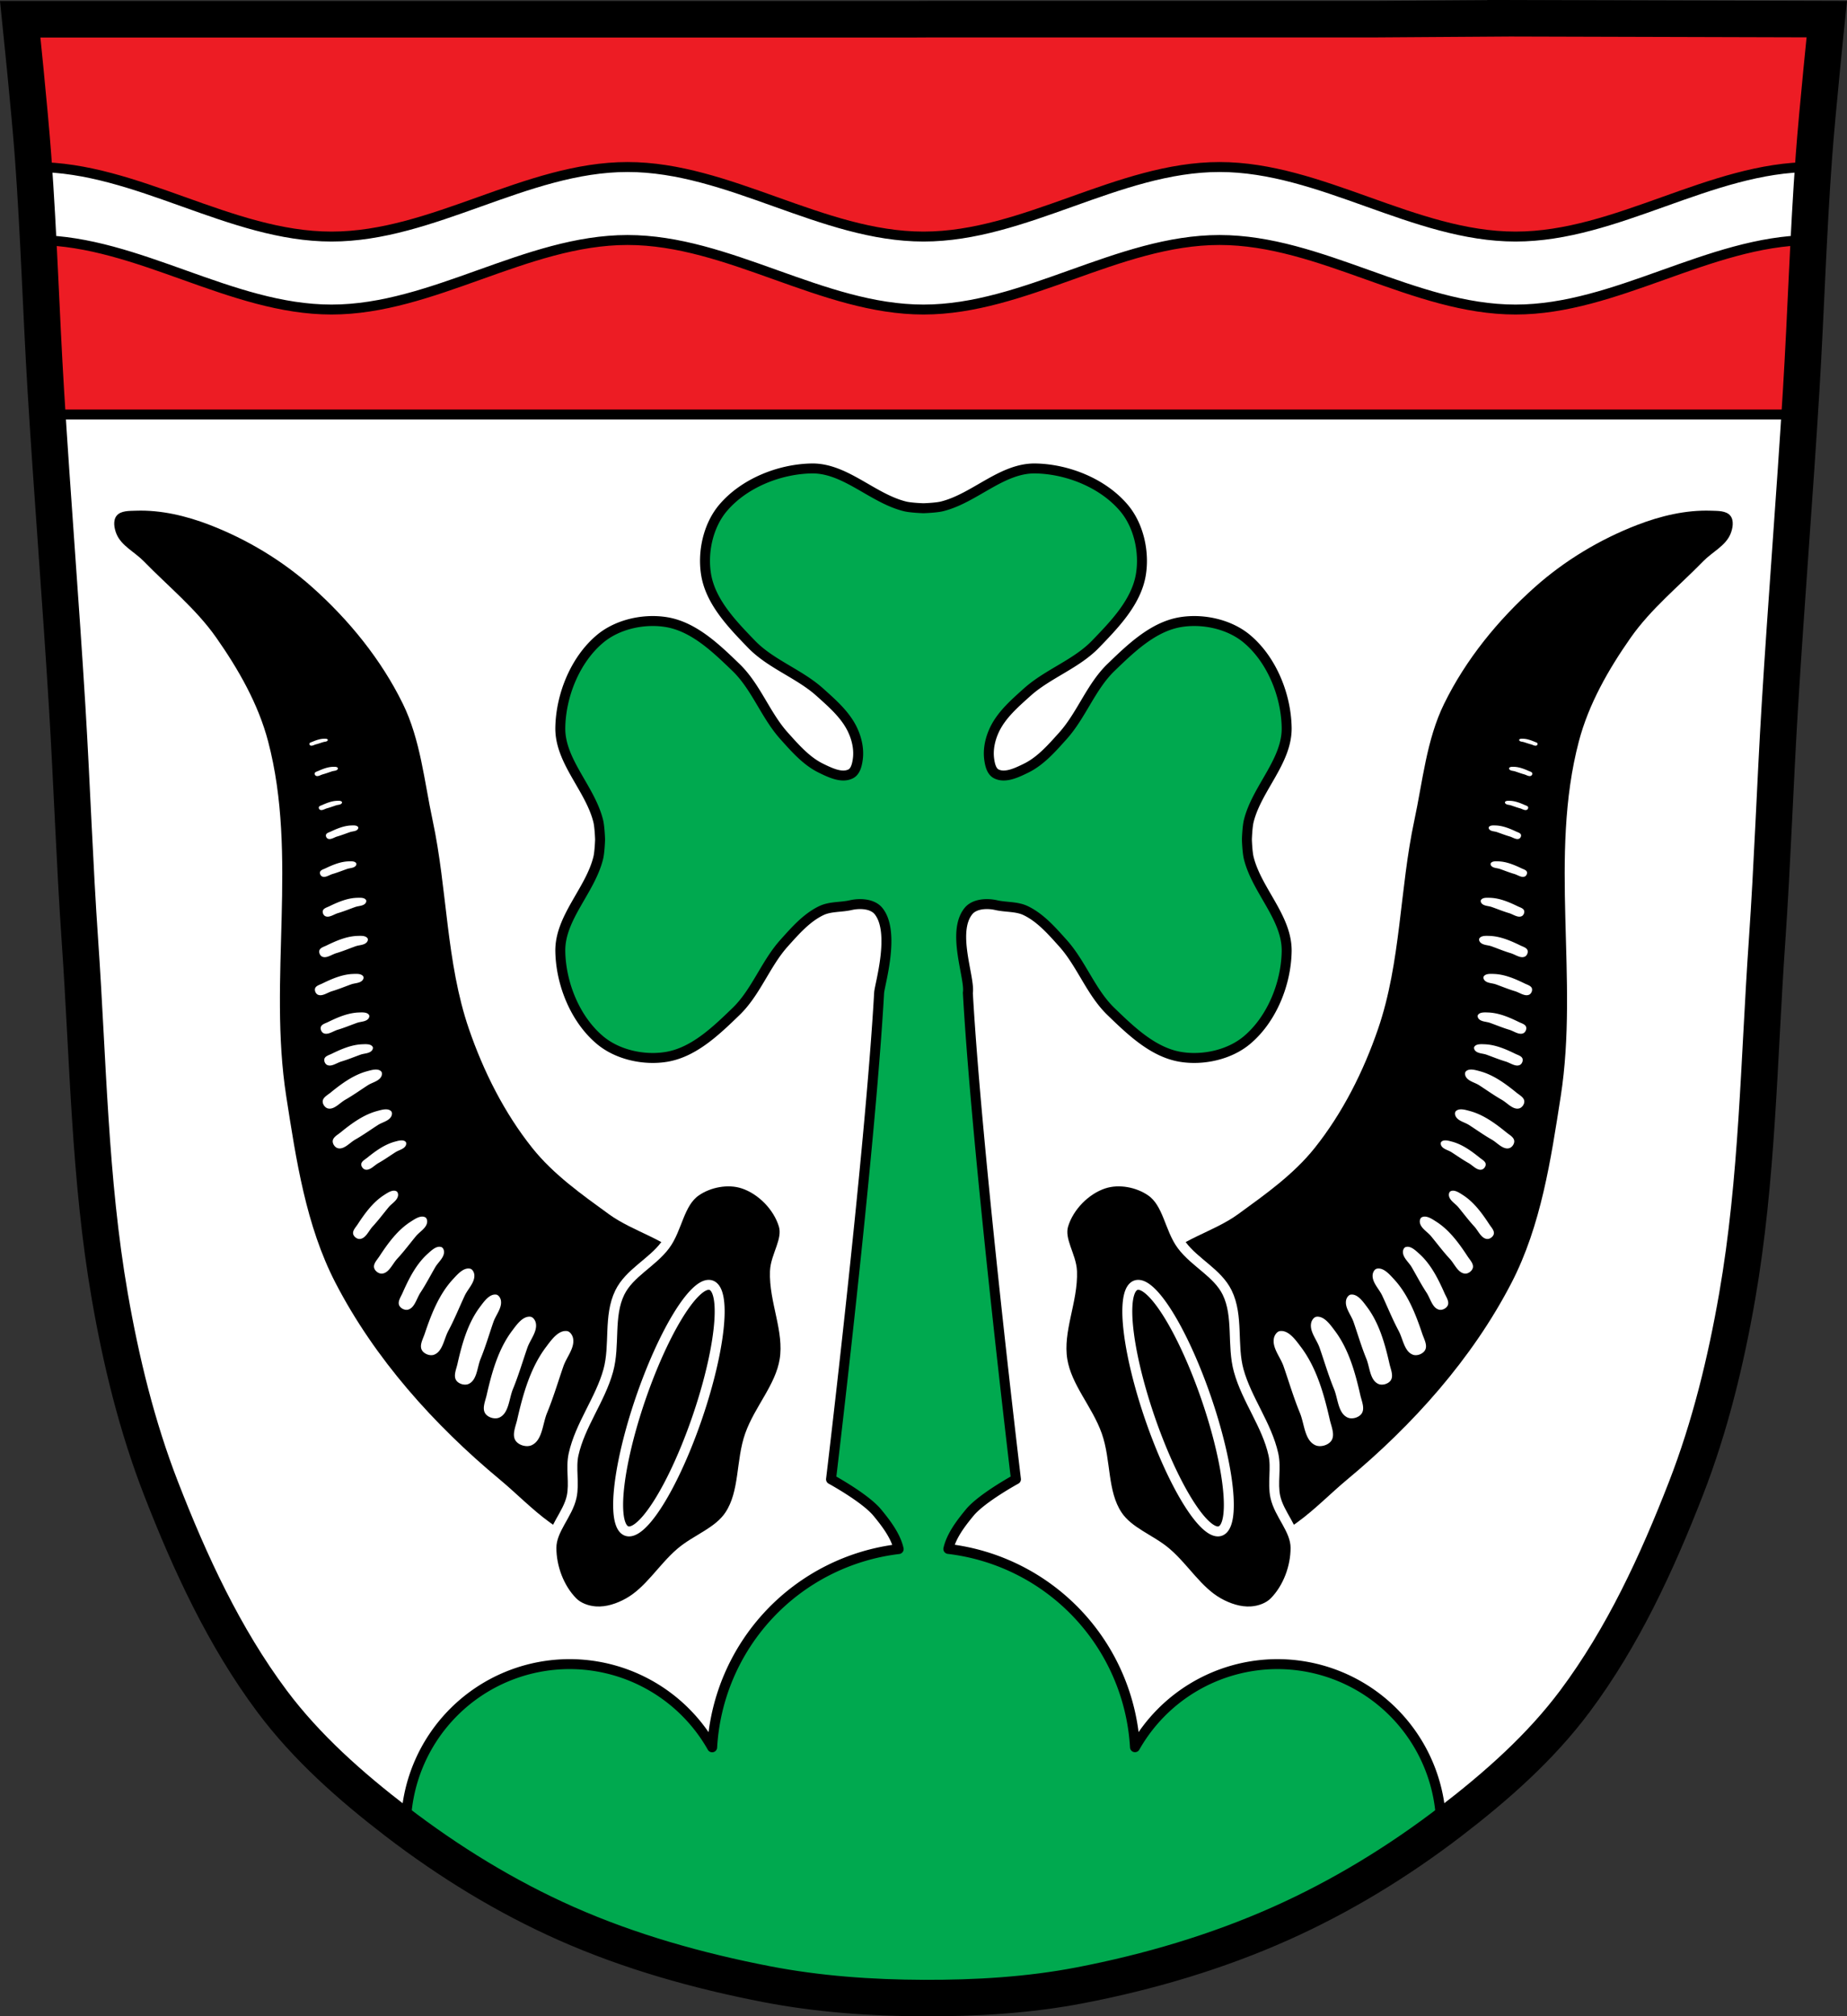 <svg xmlns="http://www.w3.org/2000/svg" height="607.99" viewBox="0 0 556.87 607.987"><rect x="0" y="0" width="556.87" height="607.987" fill="#333333" stroke="none"/><path style="fill:#fff" d="m454.75 5.5-40.29.273H280.7l-4.529.025H6.101s2.842 27.453 3.861 41.21c1.745 23.58 2.422 47.23 3.861 70.826 1.938 31.779 4.497 63.53 6.434 95.31 1.439 23.6 2.225 47.24 3.861 70.826 2.473 35.669 2.859 71.66 8.983 106.88 3.424 19.696 8.205 39.31 15.443 57.94 8.738 22.494 19.05 44.856 33.484 64.18 10.408 13.936 23.701 25.668 37.493 36.26 15.79 12.12 32.985 22.689 51.18 30.754 19.245 8.531 39.788 14.292 60.46 18.289 15.555 3.01 31.5 4.134 47.34 4.188 15.742.054 31.611-.866 47.07-3.841 20.748-3.993 41.28-10.04 60.58-18.661 18.17-8.112 35.413-18.632 51.2-30.754 13.792-10.588 27.09-22.319 37.493-36.26 14.435-19.329 24.746-41.691 33.484-64.18 7.238-18.632 12.02-38.27 15.443-57.965 6.124-35.23 6.51-71.21 8.983-106.88 1.635-23.588 2.422-47.23 3.861-70.826 1.938-31.779 4.497-63.51 6.434-95.29 1.439-23.6 2.115-47.25 3.861-70.826 1.018-13.759 3.861-41.21 3.861-41.21l-96.02-.273"/><path style="fill:#ed1c24;stroke:#000;stroke-width:3;stroke-linecap:square;stroke-linejoin:round;fill-opacity:1" d="m454.75 5.51-40.29.273H280.7l-4.527.025H6.103s2.841 27.452 3.859 41.21c1.745 23.58 2.422 47.23 3.861 70.826.145 2.384.313 4.768.465 7.152h528.3c.152-2.392.321-4.783.467-7.176 1.439-23.6 2.116-47.25 3.861-70.826 1.018-13.759 3.859-41.21 3.859-41.21l-96.02-.273z"/><path d="M10.7 50.36c-.171 0-.341 0-.512.012.512 7.33.921 14.667 1.299 22.01 30.25.355 58.16 20.951 88.46 20.951 30.558 0 58.688-20.969 89.25-20.969 30.558 0 58.686 20.969 89.24 20.969 30.558 0 58.686-20.969 89.24-20.969 30.558 0 58.688 20.969 89.25 20.969 30.29 0 58.2-20.595 88.46-20.951.377-7.339.787-14.676 1.299-22.01-.17 0-.34-.012-.51-.012-30.558 0-58.686 20.969-89.24 20.969-30.558 0-58.688-20.969-89.25-20.969-30.558 0-58.686 20.969-89.24 20.969-30.558 0-58.686-20.969-89.24-20.969-30.558 0-58.688 20.969-89.25 20.969-30.558 0-58.686-20.969-89.24-20.969z" style="fill:#fff;fill-rule:evenodd;stroke:#000;stroke-width:3;stroke-linecap:round;stroke-linejoin:round"/><path d="M244.69 141.25c-9.776.174-20.489 4.497-26.768 11.992-4.43 5.288-6.169 13.273-5.02 20.08 1.383 8.212 7.878 14.927 13.666 20.914 5.843 6.04 14.385 8.882 20.637 14.502 3.674 3.303 7.602 6.71 9.76 11.154 1.322 2.722 2.063 5.923 1.674 8.924-.215 1.652-.66 3.759-2.145 4.516-2.697 1.374-6.204-.35-8.926-1.672-4.444-2.158-7.851-6.088-11.154-9.762-5.62-6.252-8.458-14.792-14.502-20.635-5.987-5.788-12.7-12.281-20.912-13.664a25.267 25.267 0 0 0-3.926-.342c-5.777-.058-11.854 1.762-16.15 5.361-7.495 6.279-11.819 16.993-11.992 26.77-.18 10.131 8.997 18.331 11.432 28.17.449 1.814.561 5.576.561 5.576s-.112 3.765-.561 5.578c-2.434 9.835-11.611 18.03-11.432 28.16.174 9.776 4.497 20.491 11.992 26.77 5.288 4.43 13.273 6.165 20.08 5.02 8.212-1.383 14.925-7.876 20.912-13.664 6.04-5.843 8.882-14.383 14.502-20.635 3.303-3.674 6.71-7.602 11.154-9.76 2.722-1.322 5.974-1 8.926-1.674 2.815-.638 6.56-.438 8.363 1.77 5.202 6.367.325 22.29.193 24.666-2.768 49.05-14.5 146.68-14.5 146.68s10.298 5.621 13.941 10.04c2.632 3.192 5.543 6.984 6.451 11a63.9 63.9 0 0 0-56.229 59.777 49.4 49.4 0 0 0-42.964-25.088 49.4 49.4 0 0 0-49.4 49.4 49.4 49.4 0 0 0 0 .202c15.01 11.226 31.22 21.04 48.34 28.631 19.245 8.531 39.788 14.292 60.46 18.289 15.555 3.01 31.502 4.134 47.34 4.188 15.742.054 31.611-.865 47.07-3.84 20.748-3.993 41.28-10.05 60.58-18.662 17.09-7.628 33.35-17.387 48.36-28.604a49.4 49.4 0 0 0 .008-.203 49.4 49.4 0 0 0-49.4-49.4 49.4 49.4 0 0 0-42.914 25.056 63.9 63.9 0 0 0-56.272-59.783c.918-4 3.82-7.781 6.443-10.963 3.644-4.418 13.943-10.04 13.943-10.04s-11.734-97.63-14.502-146.68c.733-4.465-5.01-18.3.193-24.666 1.803-2.207 5.55-2.408 8.363-1.77 2.951.669 6.204.352 8.926 1.674 4.444 2.158 7.851 6.086 11.154 9.76 5.62 6.252 8.458 14.792 14.502 20.635 5.987 5.788 12.7 12.28 20.912 13.664 6.803 1.146 14.788-.59 20.08-5.02 7.495-6.28 11.82-16.993 11.992-26.77.18-10.131-8.997-18.33-11.432-28.16-.449-1.814-.56-5.578-.56-5.578s.111-3.763.56-5.576c2.434-9.835 11.611-18.04 11.432-28.17-.174-9.776-4.497-20.491-11.992-26.77-4.297-3.6-10.374-5.42-16.15-5.361-1.333.014-2.65.127-3.926.342-8.212 1.383-14.925 7.876-20.912 13.664-6.04 5.843-8.882 14.383-14.502 20.635-3.303 3.674-6.71 7.604-11.154 9.762-2.722 1.322-6.23 3.046-8.926 1.672-1.484-.757-1.925-2.864-2.139-4.516-.388-3 .35-6.202 1.672-8.924 2.158-4.444 6.088-7.851 9.762-11.154 6.252-5.62 14.792-8.458 20.635-14.502 5.788-5.987 12.277-12.702 13.66-20.914 1.146-6.803-.589-14.788-5.02-20.08-6.279-7.495-16.99-11.82-26.766-11.992-10.13-.18-18.33 8.999-28.17 11.434-1.814.449-5.58.559-5.58.559s-3.759-.11-5.572-.56c-9.835-2.433-18.04-11.612-28.17-11.433z" style="fill:#00a94f;stroke:#000;stroke-width:3;stroke-linecap:round;stroke-linejoin:round;fill-opacity:1"/><path d="m454.75 5.51-40.29.273H280.7l-4.529.025H6.101s2.842 27.453 3.861 41.21c1.745 23.58 2.422 47.23 3.861 70.826 1.938 31.779 4.497 63.53 6.434 95.31 1.439 23.6 2.225 47.24 3.861 70.826 2.473 35.669 2.859 71.66 8.983 106.88 3.424 19.696 8.205 39.31 15.443 57.94 8.738 22.494 19.05 44.856 33.484 64.18 10.408 13.936 23.701 25.668 37.493 36.26 15.79 12.12 32.985 22.689 51.18 30.754 19.245 8.531 39.788 14.292 60.46 18.289 15.555 3.01 31.5 4.134 47.34 4.188 15.742.054 31.611-.866 47.07-3.841 20.748-3.993 41.28-10.04 60.58-18.661 18.17-8.112 35.413-18.632 51.2-30.754 13.792-10.588 27.09-22.319 37.493-36.26 14.435-19.329 24.746-41.691 33.484-64.18 7.238-18.632 12.02-38.27 15.443-57.965 6.124-35.23 6.51-71.21 8.983-106.88 1.635-23.588 2.422-47.23 3.861-70.826 1.938-31.779 4.497-63.51 6.434-95.29 1.439-23.6 2.115-47.25 3.861-70.826 1.018-13.759 3.861-41.21 3.861-41.21l-96.02-.273z" style="fill:none;stroke:#000;stroke-width:11"/><path style="fill-rule:evenodd" d="M182.78 464.14c-11.948 2.668-22.612-10.148-32.03-17.968-19.841-16.476-37.767-36.463-49.608-59.37-8.903-17.227-11.859-37.09-14.843-56.25-5.498-35.3 3.623-72.48-5.469-107.03-2.964-11.262-8.939-21.714-15.625-31.25-6.08-8.672-14.483-15.46-21.875-23.05-2.698-2.77-6.723-4.63-8.203-8.203-.698-1.684-1.111-4.02 0-5.469 1.231-1.603 3.839-1.492 5.859-1.562 7.554-.264 15.213 1.575 22.265 4.297 11.229 4.333 21.873 10.742 30.859 18.75 11.08 9.877 20.811 21.824 27.343 35.16 5.322 10.861 6.449 23.329 8.984 35.16 4.46 20.805 4.03 42.765 10.937 62.889 4.408 12.836 10.673 25.33 19.14 35.937 6.335 7.936 14.835 13.947 23.05 19.921 7.512 5.465 17.64 7.524 23.828 14.453 4.967 5.562 9.259 12.856 9.375 20.312.218 14-9.561 26.456-16.406 38.671-4.928 8.794-7.739 22.412-17.578 24.609"/><path d="M224.06 356.9c-4.567-1.502-10.285-.417-14.234 2.324-5.131 3.561-5.557 11.265-9.296 16.268-3.936 5.266-10.759 8.331-13.653 14.234-3.49 7.119-1.373 15.888-3.486 23.53-2.429 8.787-8.478 16.373-10.458 25.27-.926 4.163.314 8.612-.581 12.782-1.158 5.397-6.092 9.876-6.1 15.396-.008 5.826 2.314 12.11 6.391 16.268 1.762 1.798 4.46 2.734 6.972 2.905 3.398.231 6.909-.944 9.877-2.614 6.326-3.56 10.18-10.376 15.687-15.11 4.716-4.051 11.393-6.139 14.815-11.329 4.563-6.921 3.335-16.295 6.1-24.11 2.775-7.842 9.115-14.449 10.458-22.658 1.446-8.843-3.25-17.771-2.905-26.725.182-4.725 3.985-9.418 2.614-13.944-1.687-5.57-6.672-10.673-12.201-12.491z" style="fill-rule:evenodd;stroke:#fff;stroke-width:3;stroke-linejoin:round"/><path style="fill:#fff" d="M97.61 222.75c-1.219.039-2.402.479-3.5.945-.298.126-.725.218-.816.492-.071.213.076.508.305.605.497.211 1.092-.202 1.627-.34.741-.191 1.458-.449 2.186-.676.434-.135 1-.107 1.303-.41.097-.098.163-.27.082-.377-.22-.292-.779-.253-1.186-.24M100.34 231.22c-1.538.051-3.03.638-4.418 1.256-.376.168-.916.291-1.031.654-.089.282.096.674.385.803.627.28 1.379-.268 2.055-.451.935-.254 1.84-.595 2.758-.896.548-.18 1.265-.14 1.643-.543.122-.13.205-.36.104-.502-.278-.387-.981-.337-1.494-.32M101.58 241.47c-1.538.051-3.03.638-4.416 1.256-.376.168-.916.289-1.031.652-.089.282.096.674.385.803.627.28 1.379-.268 2.055-.451.935-.254 1.84-.595 2.758-.896.548-.18 1.265-.14 1.643-.543.122-.13.205-.36.104-.502-.278-.387-.983-.336-1.496-.318M106.45 248.88c-.198.002-.394.011-.572.018-2.143.075-4.224.935-6.154 1.842-.524.246-1.275.425-1.436.959-.125.414.133.988.535 1.178.874.411 1.922-.393 2.863-.662 1.303-.372 2.562-.873 3.842-1.314.764-.264 1.763-.206 2.289-.797.17-.191.284-.528.143-.736-.29-.426-.914-.491-1.51-.486M105.68 259.71c-.223.002-.443.012-.645.019-2.412.086-4.753 1.068-6.926 2.104-.59.281-1.436.487-1.617 1.096-.14.472.15 1.126.604 1.342.984.469 2.163-.447 3.223-.754 1.466-.425 2.882-.998 4.322-1.502.859-.301 1.984-.236 2.576-.91.191-.218.322-.603.162-.84-.327-.486-1.029-.56-1.699-.555M108.32 270.69c-.267.002-.529.015-.77.023-2.882.105-5.68 1.299-8.277 2.559-.705.342-1.715.593-1.932 1.334-.168.575.177 1.372.719 1.635 1.176.571 2.586-.544 3.852-.918 1.752-.517 3.447-1.214 5.168-1.828 1.027-.366 2.371-.287 3.078-1.107.229-.266.384-.735.193-1.023-.39-.591-1.23-.68-2.031-.674M108.55 282.18c-.298.002-.591.015-.859.025-3.219.118-6.342 1.466-9.242 2.887-.787.386-1.917.666-2.158 1.502-.187.648.2 1.545.805 1.842 1.313.644 2.887-.612 4.301-1.033 1.957-.583 3.848-1.371 5.77-2.063 1.147-.413 2.648-.321 3.438-1.246.256-.299.428-.829.215-1.154-.436-.667-1.373-.767-2.268-.76M107.25 293.65c-.298.002-.591.018-.859.027-3.219.118-6.344 1.466-9.244 2.887-.787.386-1.915.666-2.156 1.502-.187.648.2 1.545.805 1.842 1.313.644 2.885-.612 4.299-1.033 1.957-.583 3.848-1.371 5.77-2.063 1.147-.413 2.648-.323 3.438-1.248.256-.299.43-.827.217-1.152-.436-.667-1.373-.769-2.268-.762M108.99 305.27c-.298.002-.593.015-.861.025-3.219.118-6.342 1.466-9.242 2.887-.787.386-1.917.666-2.158 1.502-.187.648.2 1.547.805 1.844 1.313.644 2.887-.614 4.301-1.035 1.957-.583 3.848-1.371 5.77-2.063 1.147-.413 2.648-.321 3.438-1.246.256-.299.428-.827.215-1.152-.436-.667-1.371-.769-2.266-.762M110.07 314.85c-.298.002-.591.018-.859.027-3.219.118-6.344 1.464-9.244 2.885-.787.386-1.915.666-2.156 1.502-.187.648.2 1.547.805 1.844 1.313.644 2.885-.614 4.299-1.035 1.957-.583 3.848-1.369 5.77-2.061 1.147-.413 2.648-.323 3.438-1.248.256-.299.43-.827.217-1.152-.436-.667-1.373-.769-2.268-.762M113.48 322.5c-.91-.037-1.957.276-2.813.506-4.102 1.103-7.723 3.773-11.04 6.473-.899.733-2.268 1.43-2.334 2.586-.051.896.709 1.95 1.572 2.156 1.875.449 3.531-1.648 5.225-2.611 2.344-1.334 4.545-2.914 6.813-4.379 1.353-.874 3.308-1.198 4.053-2.633.241-.464.31-1.201-.059-1.561-.377-.368-.876-.515-1.422-.537M116.5 334.5c-.91-.037-1.957.278-2.813.508-4.102 1.103-7.725 3.773-11.04 6.473-.899.733-2.266 1.43-2.332 2.586-.051.896.707 1.948 1.57 2.154 1.875.449 3.531-1.648 5.225-2.611 2.344-1.334 4.545-2.912 6.813-4.377 1.353-.874 3.308-1.198 4.053-2.633.241-.464.31-1.201-.059-1.561-.377-.368-.874-.517-1.42-.539M121.2 343.86c-.691-.028-1.484.208-2.133.381-3.112.828-5.862 2.836-8.375 4.863-.682.55-1.719 1.073-1.77 1.941-.039.673.536 1.464 1.191 1.619 1.423.337 2.68-1.237 3.965-1.961 1.779-1 3.45-2.189 5.17-3.289 1.027-.657 2.509-.901 3.074-1.979.183-.349.235-.902-.045-1.172-.286-.277-.664-.388-1.078-.404M118.59 359.03c-.96.08-1.999.797-2.828 1.33-3.316 2.13-5.768 5.508-7.936 8.824-.588.9-1.601 1.901-1.334 2.939.207.805 1.174 1.518 1.996 1.457 1.784-.133 2.657-2.449 3.883-3.777 1.697-1.838 3.199-3.851 4.791-5.783.95-1.153 2.587-1.991 2.842-3.467.082-.477-.065-1.148-.492-1.361a1.7 1.7 0 0 0-.922-.162M127.1 366.84c-1.134.094-2.363.943-3.344 1.572-3.919 2.516-6.817 6.504-9.379 10.42-.695 1.063-1.891 2.246-1.576 3.473.245.951 1.386 1.793 2.357 1.721 2.108-.157 3.141-2.893 4.59-4.461 2.01-2.171 3.781-4.548 5.662-6.83 1.123-1.362 3.058-2.353 3.359-4.096.097-.564-.075-1.353-.58-1.605a2.015 2.015 0 0 0-1.09-.193M132.49 375.93c-1.294-.004-2.587 1.257-3.596 2.168-3.455 3.122-5.661 7.531-7.549 11.813-.512 1.162-1.5 2.525-.988 3.684.397.898 1.661 1.543 2.607 1.313 2.054-.5 2.626-3.366 3.799-5.15 1.624-2.47 2.987-5.106 4.471-7.664.886-1.527 2.632-2.82 2.645-4.588.004-.572-.295-1.324-.834-1.49a1.902 1.902 0 0 0-.555-.084M141.35 382.49c-1.85-.097-3.53 1.878-4.832 3.289-4.162 4.513-6.518 10.553-8.471 16.389-.53 1.584-1.66 3.488-.842 4.939.635 1.126 2.382 1.813 3.6 1.395 2.644-.909 3.041-4.732 4.363-7.211 1.831-3.432 3.295-7.05 4.93-10.58.976-2.107 3.117-4.01 2.912-6.328-.066-.749-.556-1.695-1.287-1.846a2.536 2.536 0 0 0-.373-.047"/><path style="stroke:#fff;stroke-width:3;stroke-linecap:round;stroke-linejoin:round" d="M213.753 387.416a9.005 39.182 18.936 0 0-20.598 34.252 9.005 39.182 18.936 0 0-4.197 39.984 9.005 39.182 18.936 0 0 21.233-34.139 9.005 39.182 18.936 0 0 4.197-39.984 9.005 39.182 18.936 0 0-.635-.113z"/><path style="fill:#fff" d="M149.17 390.34c-1.851.09-3.324 2.224-4.477 3.76-3.684 4.911-5.417 11.159-6.77 17.16-.367 1.629-1.299 3.639-.338 5 .746 1.056 2.553 1.563 3.723 1.023 2.539-1.171 2.544-5.02 3.609-7.615 1.474-3.599 2.567-7.346 3.836-11.02.758-2.195 2.696-4.31 2.258-6.592-.142-.738-.724-1.629-1.467-1.705a1.68 1.68 0 0 0-.375-.001M159.47 397.02c-2.096.102-3.763 2.509-5.068 4.242-4.173 5.541-6.136 12.59-7.668 19.363-.416 1.838-1.472 4.106-.383 5.643.844 1.191 2.892 1.763 4.217 1.154 2.875-1.322 2.882-5.658 4.088-8.592 1.67-4.061 2.908-8.288 4.346-12.438.858-2.477 3.051-4.863 2.555-7.438-.161-.833-.819-1.838-1.66-1.924a2.771 2.771 0 0 0-.426-.012M170.41 401.33c-2.383.115-4.28 2.844-5.764 4.807-4.743 6.276-6.974 14.26-8.715 21.932-.473 2.082-1.673 4.651-.436 6.391.96 1.35 3.287 1.996 4.793 1.307 3.268-1.497 3.277-6.407 4.648-9.73 1.898-4.6 3.305-9.389 4.939-14.09.975-2.806 3.468-5.508 2.904-8.424-.182-.944-.933-2.081-1.889-2.178a3.397 3.397 0 0 0-.482-.014"/><path style="fill-rule:evenodd" d="M374.08 464.14c11.948 2.668 22.612-10.148 32.03-17.968 19.841-16.476 37.767-36.463 49.608-59.37 8.903-17.227 11.859-37.09 14.843-56.25 5.498-35.3-3.623-72.48 5.469-107.03 2.964-11.262 8.939-21.714 15.625-31.25 6.08-8.672 14.483-15.46 21.875-23.05 2.698-2.77 6.723-4.63 8.203-8.203.698-1.684 1.111-4.02 0-5.469-1.231-1.603-3.839-1.492-5.859-1.562-7.554-.264-15.213 1.575-22.265 4.297-11.229 4.333-21.873 10.742-30.859 18.75-11.08 9.877-20.811 21.824-27.343 35.16-5.322 10.861-6.449 23.329-8.984 35.16-4.46 20.805-4.03 42.765-10.937 62.889-4.408 12.836-10.673 25.33-19.14 35.937-6.335 7.936-14.835 13.947-23.05 19.921-7.512 5.465-17.64 7.524-23.828 14.453-4.967 5.562-9.259 12.856-9.375 20.312-.218 14 9.561 26.456 16.406 38.671 4.928 8.794 7.739 22.412 17.578 24.609"/><path d="M332.8 356.9c4.567-1.502 10.285-.417 14.234 2.324 5.131 3.561 5.557 11.265 9.296 16.268 3.936 5.266 10.759 8.331 13.653 14.234 3.49 7.119 1.373 15.888 3.486 23.53 2.429 8.787 8.478 16.373 10.458 25.27.926 4.163-.314 8.612.581 12.782 1.158 5.397 6.092 9.876 6.1 15.396.008 5.826-2.314 12.11-6.391 16.268-1.762 1.798-4.46 2.734-6.972 2.905-3.398.231-6.909-.944-9.877-2.614-6.326-3.56-10.18-10.376-15.687-15.11-4.716-4.051-11.393-6.139-14.815-11.329-4.563-6.921-3.335-16.295-6.1-24.11-2.775-7.842-9.115-14.449-10.458-22.658-1.446-8.843 3.25-17.771 2.905-26.725-.182-4.725-3.985-9.418-2.614-13.944 1.687-5.57 6.672-10.673 12.201-12.491z" style="fill-rule:evenodd;stroke:#fff;stroke-width:3;stroke-linejoin:round"/><path style="fill:#fff" d="M459.25 222.75c1.219.039 2.402.479 3.5.945.298.126.725.218.816.492.071.213-.076.508-.305.605-.497.211-1.092-.202-1.627-.34-.741-.191-1.458-.449-2.186-.676-.434-.135-1-.107-1.303-.41-.097-.098-.163-.27-.082-.377.22-.292.779-.253 1.186-.24M456.52 231.22c1.538.051 3.03.638 4.418 1.256.376.168.916.291 1.031.654.09.282-.096.674-.385.803-.627.28-1.379-.268-2.055-.451-.935-.254-1.84-.595-2.758-.896-.548-.18-1.265-.14-1.643-.543-.122-.13-.205-.36-.104-.502.278-.387.981-.337 1.494-.32M455.28 241.47c1.538.051 3.03.638 4.416 1.256.376.168.916.289 1.031.652.09.282-.096.674-.385.803-.627.28-1.379-.268-2.055-.451-.935-.254-1.84-.595-2.758-.896-.548-.18-1.265-.14-1.643-.543-.122-.13-.205-.36-.104-.502.278-.387.983-.336 1.496-.318M450.41 248.88c.198.002.394.011.572.018 2.143.075 4.223.935 6.154 1.842.524.246 1.275.425 1.436.959.125.414-.133.988-.535 1.178-.874.411-1.922-.393-2.863-.662-1.303-.372-2.562-.873-3.842-1.314-.764-.264-1.763-.206-2.289-.797-.17-.191-.284-.528-.143-.736.29-.426.914-.491 1.51-.486M451.18 259.71c.223.002.443.012.645.019 2.412.086 4.753 1.068 6.926 2.104.59.281 1.436.487 1.617 1.096.14.472-.15 1.126-.604 1.342-.984.469-2.163-.447-3.223-.754-1.466-.425-2.882-.998-4.322-1.502-.859-.301-1.984-.236-2.576-.91-.191-.218-.322-.603-.162-.84.327-.486 1.029-.56 1.699-.555M448.55 270.69c.267.002.529.015.77.023 2.882.105 5.68 1.299 8.277 2.559.705.342 1.715.593 1.932 1.334.168.575-.177 1.372-.719 1.635-1.176.571-2.586-.544-3.852-.918-1.752-.517-3.447-1.214-5.168-1.828-1.027-.366-2.371-.287-3.078-1.107-.229-.266-.384-.735-.193-1.023.39-.591 1.23-.68 2.031-.674M448.31 282.18c.298.002.591.015.859.025 3.219.118 6.342 1.466 9.242 2.887.787.386 1.917.666 2.158 1.502.187.648-.2 1.545-.805 1.842-1.313.644-2.887-.612-4.301-1.033-1.957-.583-3.848-1.371-5.77-2.063-1.147-.413-2.648-.321-3.438-1.246-.256-.299-.428-.829-.215-1.154.436-.667 1.373-.767 2.268-.76M449.62 293.65c.298.002.591.018.859.027 3.219.118 6.344 1.466 9.244 2.887.787.386 1.915.666 2.156 1.502.187.648-.2 1.545-.805 1.842-1.313.644-2.885-.612-4.299-1.033-1.957-.583-3.848-1.371-5.77-2.063-1.147-.413-2.648-.323-3.438-1.248-.256-.299-.43-.827-.217-1.152.436-.667 1.373-.769 2.268-.762M447.87 305.27c.298.002.593.015.861.025 3.219.118 6.342 1.466 9.242 2.887.787.386 1.917.666 2.158 1.502.187.648-.2 1.547-.805 1.844-1.313.644-2.887-.614-4.301-1.035-1.957-.583-3.848-1.371-5.77-2.063-1.147-.413-2.648-.321-3.438-1.246-.256-.299-.428-.827-.215-1.152.436-.667 1.371-.769 2.266-.762M446.79 314.85c.298.002.591.018.859.027 3.219.118 6.344 1.464 9.244 2.885.787.386 1.915.666 2.156 1.502.187.648-.2 1.547-.805 1.844-1.313.644-2.885-.614-4.299-1.035-1.957-.583-3.848-1.369-5.77-2.061-1.147-.413-2.648-.323-3.438-1.248-.256-.299-.43-.827-.217-1.152.436-.667 1.373-.769 2.268-.762M443.39 322.5c.91-.037 1.957.276 2.813.506 4.102 1.103 7.723 3.773 11.04 6.473.899.733 2.268 1.43 2.334 2.586.051.896-.709 1.95-1.572 2.156-1.875.449-3.531-1.648-5.225-2.611-2.344-1.334-4.545-2.914-6.813-4.379-1.353-.874-3.308-1.198-4.053-2.633-.241-.464-.31-1.201.059-1.561.377-.368.876-.515 1.422-.537M440.36 334.5c.91-.037 1.957.278 2.813.508 4.102 1.103 7.725 3.773 11.04 6.473.899.733 2.266 1.43 2.332 2.586.051.896-.707 1.948-1.57 2.154-1.875.449-3.531-1.648-5.225-2.611-2.344-1.334-4.545-2.912-6.813-4.377-1.353-.874-3.308-1.198-4.053-2.633-.241-.464-.31-1.201.059-1.561.377-.368.874-.517 1.42-.539M435.66 343.86c.691-.028 1.484.208 2.133.381 3.112.828 5.862 2.836 8.375 4.863.682.55 1.719 1.073 1.77 1.941.039.673-.536 1.464-1.191 1.619-1.423.337-2.68-1.237-3.965-1.961-1.779-1-3.45-2.189-5.17-3.289-1.027-.657-2.509-.901-3.074-1.979-.183-.349-.235-.902.045-1.172.286-.277.664-.388 1.078-.404M438.27 359.03c.96.08 1.999.797 2.828 1.33 3.316 2.13 5.768 5.508 7.936 8.824.588.9 1.601 1.901 1.334 2.939-.207.805-1.174 1.518-1.996 1.457-1.784-.133-2.657-2.449-3.883-3.777-1.697-1.838-3.199-3.851-4.791-5.783-.95-1.153-2.587-1.991-2.842-3.467-.082-.477.065-1.148.492-1.361a1.7 1.7 0 0 1 .922-.162M429.76 366.84c1.134.094 2.363.943 3.344 1.572 3.919 2.516 6.817 6.504 9.379 10.42.695 1.063 1.891 2.246 1.576 3.473-.245.951-1.386 1.793-2.357 1.721-2.108-.157-3.141-2.893-4.59-4.461-2.01-2.171-3.781-4.548-5.662-6.83-1.123-1.362-3.058-2.353-3.359-4.096-.097-.564.075-1.353.58-1.605a2.015 2.015 0 0 1 1.09-.193M424.37 375.93c1.294-.004 2.587 1.257 3.596 2.168 3.455 3.122 5.661 7.531 7.549 11.813.512 1.162 1.5 2.525.988 3.684-.397.898-1.661 1.543-2.607 1.313-2.054-.5-2.626-3.366-3.799-5.15-1.624-2.47-2.987-5.106-4.471-7.664-.886-1.527-2.632-2.82-2.645-4.588-.004-.572.295-1.324.834-1.49.184-.057.37-.083.555-.084M415.51 382.49c1.85-.097 3.53 1.878 4.832 3.289 4.162 4.513 6.518 10.553 8.471 16.389.53 1.584 1.66 3.488.842 4.939-.635 1.126-2.382 1.813-3.6 1.395-2.644-.909-3.041-4.732-4.363-7.211-1.831-3.432-3.295-7.05-4.93-10.58-.976-2.107-3.117-4.01-2.912-6.328.066-.749.556-1.695 1.287-1.846.125-.026.25-.04.373-.047"/><path style="stroke:#fff;stroke-width:3;stroke-linecap:round;stroke-linejoin:round" d="M343.108 387.416a39.182 9.005 71.064 0 1 20.597 34.252 39.182 9.005 71.064 0 1 4.198 39.984 39.182 9.005 71.064 0 1-21.233-34.139 39.182 9.005 71.064 0 1-4.197-39.984 39.182 9.005 71.064 0 1 .635-.113z"/><path style="fill:#fff" d="M407.69 390.34c1.851.09 3.324 2.224 4.477 3.76 3.684 4.911 5.417 11.159 6.77 17.16.367 1.629 1.299 3.639.338 5-.746 1.056-2.553 1.563-3.723 1.023-2.539-1.171-2.544-5.02-3.609-7.615-1.474-3.599-2.567-7.346-3.836-11.02-.758-2.195-2.696-4.31-2.258-6.592.142-.738.724-1.629 1.467-1.705a1.68 1.68 0 0 1 .375-.001M397.39 397.02c2.096.102 3.763 2.509 5.068 4.242 4.173 5.541 6.136 12.59 7.668 19.363.416 1.838 1.472 4.106.383 5.643-.844 1.191-2.892 1.763-4.217 1.154-2.875-1.322-2.882-5.658-4.088-8.592-1.67-4.061-2.908-8.288-4.346-12.438-.858-2.477-3.051-4.863-2.555-7.438.161-.833.819-1.838 1.66-1.924.144-.015.286-.019.426-.012M386.45 401.33c2.383.115 4.28 2.844 5.764 4.807 4.743 6.276 6.974 14.26 8.715 21.932.473 2.082 1.673 4.651.436 6.391-.96 1.35-3.287 1.996-4.793 1.307-3.268-1.497-3.277-6.407-4.648-9.73-1.898-4.6-3.305-9.389-4.939-14.09-.975-2.806-3.468-5.508-2.904-8.424.182-.944.933-2.081 1.889-2.178.163-.016.324-.021.482-.014"/></svg>